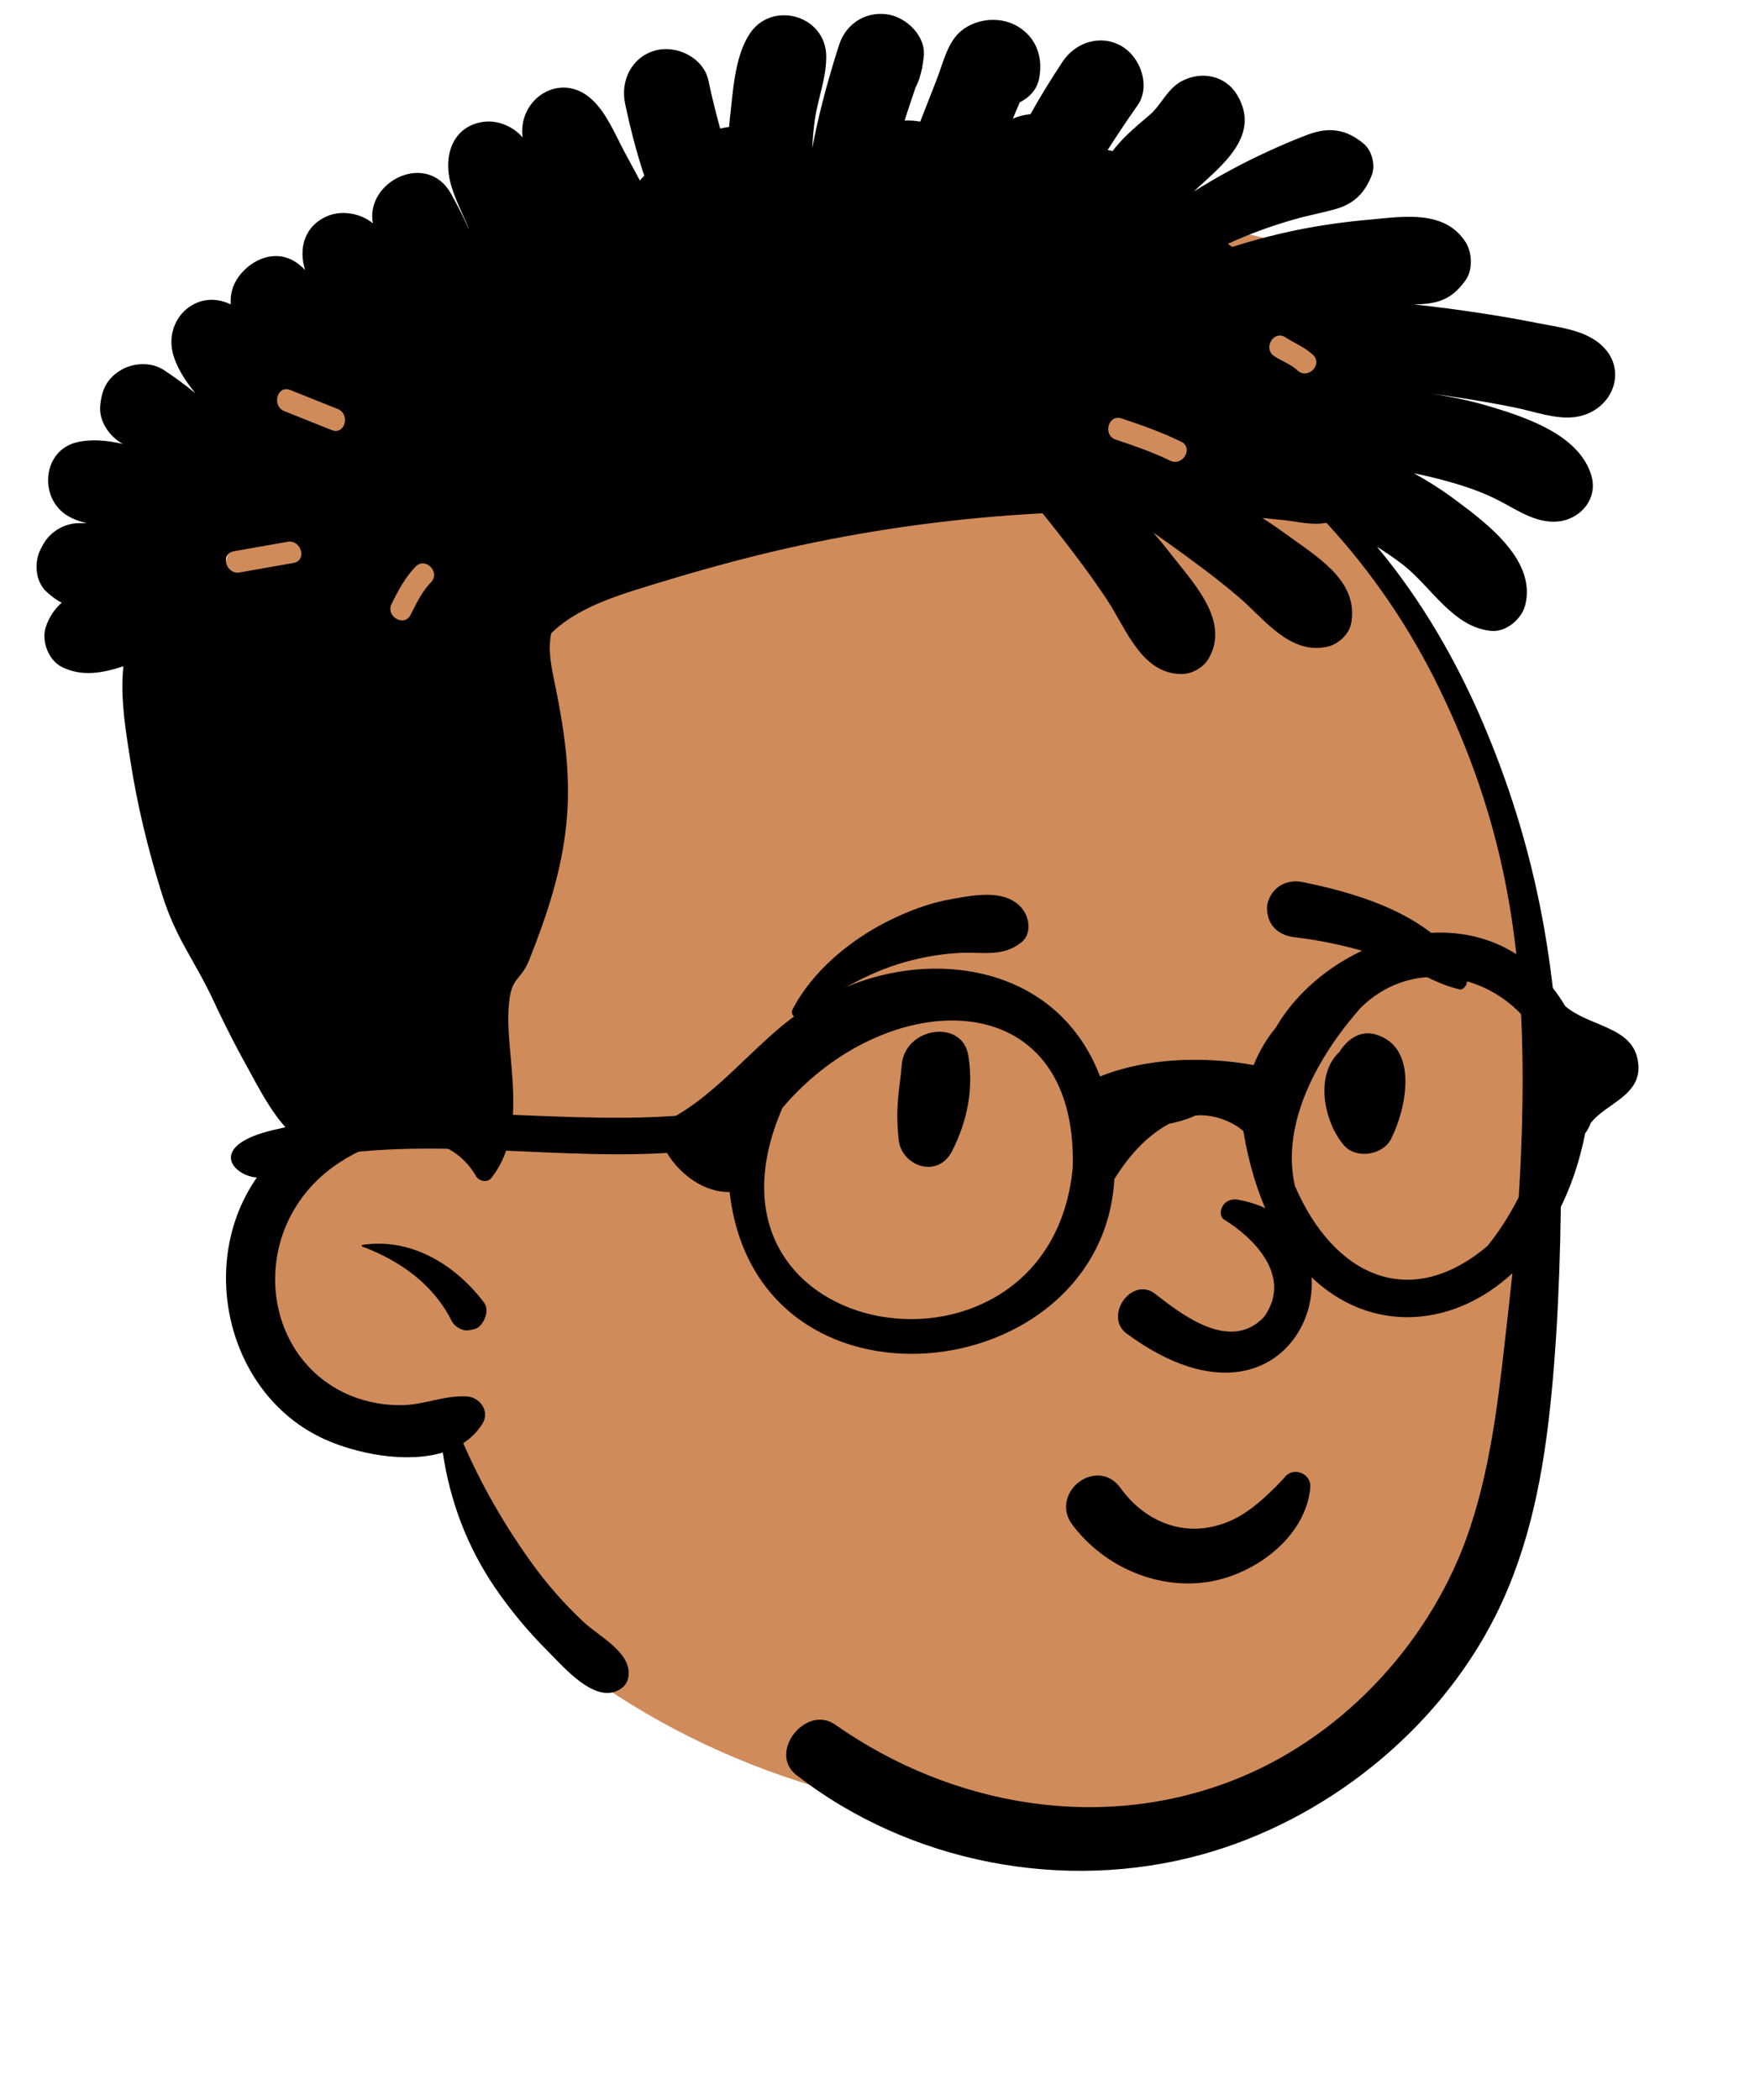 <svg width="114" height="136" viewBox="0 0 114 136" fill="none" xmlns="http://www.w3.org/2000/svg">
<path fill-rule="evenodd" clip-rule="evenodd" d="M17.055 24.932C18.284 23.613 19.856 22.63 21.574 22.316C20.003 23.101 18.468 23.919 17.055 24.932ZM14.647 36.304C14.43 35.299 14.284 34.284 14.238 33.27C14.513 33.687 14.951 33.966 15.444 34.11C15.126 34.823 14.855 35.557 14.647 36.304ZM96.887 52.064C95.469 46.158 88.85 34.799 87.286 32.613C85.587 27.199 94.852 22.858 89.813 18.625C87.532 16.715 84.517 16.039 81.689 15.361C62.106 10.658 41.067 13.03 22.905 21.679C20.143 21.098 17.264 22.234 15.255 24.229C5.817 33.716 18.68 50.834 21.492 61.529C26.318 73.455 16.378 75.461 17.444 85.551C18.272 90.764 23.551 92.141 28.006 92.929C28.72 93.096 29.675 93.121 29.905 93.876C30.627 98.283 33.102 102.482 36.424 105.332C36.134 106.192 36.355 107.237 37.38 107.993C46.662 114.892 58.367 118.344 69.944 117.724C83.741 116.984 90.876 109.076 92.598 107.039C102.117 94.182 100.98 77.218 99.038 61.896C97.685 51.222 99.4 62.526 96.887 52.064Z" fill="#D08B5B"/>
<path fill-rule="evenodd" clip-rule="evenodd" d="M54.344 2.923C54.778 1.568 56.006 0.752 57.411 0.921C58.655 1.068 59.987 2.302 59.835 3.665C59.807 3.928 59.769 4.175 59.724 4.407L59.73 4.409V4.409L59.736 4.409L59.705 4.499C59.613 4.933 59.485 5.322 59.295 5.689C59.053 6.393 58.821 7.099 58.591 7.808C58.923 7.794 59.262 7.813 59.605 7.877C59.961 6.967 60.319 6.059 60.674 5.146C61.056 4.172 61.324 2.921 62.077 2.167C63.042 1.205 64.715 1.006 65.891 1.693C67.132 2.418 67.576 3.708 67.305 5.09C67.168 5.794 66.697 6.285 66.115 6.593L66.052 6.625L65.604 7.687C65.741 7.628 65.883 7.573 66.037 7.528C66.279 7.457 66.516 7.412 66.748 7.393C67.388 6.234 68.092 5.109 68.82 4.004C69.656 2.734 71.291 2.193 72.664 2.997C73.891 3.715 74.55 5.602 73.671 6.841C73.002 7.782 72.37 8.742 71.746 9.711C71.853 9.73 71.96 9.754 72.062 9.785C72.109 9.721 72.159 9.657 72.211 9.593C72.891 8.749 73.683 8.116 74.496 7.415C75.256 6.756 75.607 5.72 76.607 5.22C77.865 4.592 79.382 4.893 80.131 6.144C81.738 8.825 79.041 10.783 77.316 12.406C78.816 11.47 80.378 10.614 81.98 9.875C82.88 9.46 83.795 9.059 84.724 8.713C86.101 8.202 87.215 8.365 88.345 9.318C88.85 9.744 89.101 10.676 88.869 11.297C88.419 12.487 87.708 13.21 86.461 13.553C85.584 13.795 84.686 13.959 83.809 14.212C82.34 14.634 80.913 15.148 79.529 15.791C79.629 15.852 79.724 15.919 79.811 15.994C80.844 15.66 81.897 15.371 82.954 15.125C84.707 14.713 86.491 14.436 88.283 14.262L88.878 14.207C91.027 14 93.61 13.62 94.929 15.677C95.362 16.355 95.41 17.473 94.929 18.144C94.009 19.433 93.094 19.689 91.573 19.713C93.071 19.872 94.566 20.069 96.054 20.299C97.08 20.455 98.106 20.632 99.127 20.829L99.638 20.929C100.882 21.178 102.271 21.322 103.339 22.043C105.671 23.617 104.576 26.681 101.993 27.008C100.744 27.165 99.358 26.636 98.133 26.39C96.943 26.15 95.749 25.939 94.549 25.755C93.929 25.657 93.308 25.572 92.684 25.494C93.952 25.676 95.211 25.935 96.436 26.3L96.776 26.402C99.145 27.124 102.342 28.274 103.081 30.805C103.529 32.343 102.304 33.685 100.82 33.775C99.441 33.858 98.291 33.035 97.121 32.429C96.268 31.988 95.4 31.658 94.481 31.376C93.53 31.085 92.561 30.843 91.585 30.646C92.41 31.101 93.213 31.601 93.985 32.16L94.34 32.422C96.39 33.949 99.516 36.315 98.794 39.179C98.566 40.082 97.559 40.944 96.592 40.852C94.076 40.617 92.687 37.937 90.788 36.501C90.293 36.126 89.751 35.756 89.182 35.396C92.059 38.828 94.348 42.795 96.09 46.893C99.918 55.909 101.092 64.258 101.121 73.951L101.121 74.251C101.126 79.598 101.005 85.043 100.484 90.366C100 95.284 99.114 100.138 96.884 104.591C93.147 112.059 85.864 117.876 77.832 120.089C68.895 122.554 58.906 120.627 51.586 114.939C49.718 113.488 52.195 110.339 54.103 111.678C61.722 117.022 71.576 118.715 80.321 115.098C87.257 112.23 92.843 106.061 95.211 98.957C96.718 94.439 97.156 89.62 97.694 84.911L97.73 84.597C98.299 79.672 98.628 74.714 98.623 69.755C98.616 60.547 97.294 52.968 93.244 44.616C91.338 40.681 88.867 37.044 85.914 33.851C85.018 34.033 84.065 33.777 83.16 33.68C82.698 33.63 82.236 33.583 81.773 33.54C82.246 33.846 82.709 34.163 83.164 34.488L83.76 34.918C85.628 36.256 87.998 37.78 87.518 40.366C87.388 41.065 86.691 41.708 86.016 41.866C83.567 42.45 81.885 40.07 80.231 38.657C78.792 37.43 77.287 36.33 75.754 35.228C75.406 34.979 75.055 34.73 74.702 34.483C75.034 34.87 75.356 35.263 75.671 35.66L76.136 36.25C77.545 38.012 79.575 40.303 78.32 42.587C77.965 43.232 77.207 43.661 76.472 43.646C73.946 43.594 72.941 40.726 71.756 38.916C70.737 37.363 69.63 35.901 68.486 34.438C68.17 34.038 67.853 33.637 67.53 33.237C62.224 33.512 56.937 34.213 51.742 35.334C48.173 36.105 44.663 37.103 41.18 38.195L40.89 38.287C39.005 38.894 37.062 39.671 35.703 41.004C35.509 41.922 35.658 42.89 35.843 43.807L35.988 44.508C36.584 47.443 36.99 50.323 36.686 53.335C36.371 56.443 35.435 59.237 34.293 62.124C33.752 63.484 33.193 63.238 33.001 64.698C32.854 65.81 32.945 66.958 33.046 68.079L33.13 69.03C33.34 71.52 33.446 74.235 31.814 76.29C31.56 76.605 31.018 76.479 30.837 76.164C30.766 76.038 30.691 75.918 30.608 75.802C29.821 74.662 28.615 74.012 27.235 73.761C27.06 73.73 27.129 73.495 27.276 73.476C28.442 73.339 29.546 73.63 30.484 74.233C30.039 72.694 26.594 73.442 25.461 73.741L25.422 73.751C24.01 74.131 22.673 74.747 21.495 75.619C19.125 77.373 17.756 80.108 17.825 83.054C17.893 85.95 19.389 88.626 21.958 90.013C23.197 90.681 24.607 91.003 26.01 90.989C27.475 90.975 28.778 90.333 30.245 90.423C31.093 90.475 31.743 91.385 31.252 92.179C30.925 92.71 30.499 93.127 30.006 93.447C31.207 96.218 32.74 98.86 34.508 101.299C35.487 102.652 36.596 103.901 37.817 105.041C38.77 105.933 40.834 106.964 40.718 108.45C40.677 108.985 40.4 109.312 39.912 109.511C38.394 110.132 36.548 107.995 35.533 106.965L35.452 106.883C34.186 105.622 33.032 104.228 32.027 102.75C30.245 100.123 29.138 97.163 28.681 94.054C26.247 94.786 23.024 94.099 21.038 93.2C14.796 90.38 12.755 81.973 16.549 76.375C17.284 75.292 18.204 74.365 19.251 73.616C19.021 73.491 18.806 73.329 18.614 73.126C17.552 71.998 16.801 70.525 16.056 69.169L15.966 69.006C15.305 67.812 14.681 66.599 14.096 65.367L13.879 64.904C12.573 62.095 11.428 60.867 10.497 57.914C9.601 55.066 8.895 52.162 8.437 49.209L8.316 48.427C8.051 46.714 7.801 44.881 7.994 43.142C6.665 43.575 5.328 43.843 4.013 43.191C3.145 42.762 2.667 41.511 2.963 40.613C3.179 39.951 3.539 39.432 3.996 39.025C3.724 38.887 3.468 38.712 3.243 38.517L3.046 38.347V38.347C2.25 37.655 2.193 36.339 2.676 35.472C2.724 35.389 2.771 35.304 2.816 35.221C3.276 34.398 4.226 33.86 5.165 33.874C5.316 33.877 5.468 33.877 5.622 33.874C5.184 33.777 4.755 33.628 4.347 33.377C2.508 32.246 2.74 29.182 4.965 28.641C5.899 28.416 6.93 28.509 7.959 28.75C7.921 28.729 7.883 28.708 7.845 28.684C7.068 28.207 6.416 27.276 6.489 26.321C6.57 25.264 6.911 24.51 7.845 23.956C8.655 23.477 9.802 23.432 10.608 23.956C11.307 24.413 11.992 24.918 12.651 25.461C11.99 24.648 11.416 23.764 11.184 22.825C10.897 21.657 11.376 20.384 12.428 19.768C13.267 19.277 14.153 19.331 14.945 19.711C14.902 19.097 15.052 18.471 15.459 17.916C16.294 16.779 17.81 16.125 19.13 16.954C19.303 17.063 19.535 17.251 19.761 17.48C19.322 16.084 19.718 14.62 21.213 13.989C22.126 13.603 23.36 13.797 24.152 14.463C23.65 11.745 27.662 9.747 29.221 12.555C29.575 13.192 29.925 13.862 30.238 14.547L30.354 14.805L30.366 14.8L30.286 14.611V14.611L30.205 14.423C29.771 13.416 29.219 12.368 29.067 11.275C28.844 9.659 29.565 8.126 31.323 7.889C32.231 7.765 33.241 8.178 33.85 8.899C33.52 6.391 36.321 4.568 38.338 6.441C39.293 7.327 39.803 8.623 40.41 9.761C40.753 10.403 41.104 11.043 41.447 11.688C41.535 11.584 41.63 11.479 41.73 11.377C41.22 9.851 40.824 8.287 40.49 6.713C40.172 5.229 40.914 3.689 42.445 3.27C43.836 2.885 45.578 3.744 45.889 5.225C46.107 6.268 46.365 7.299 46.649 8.325C46.844 8.277 47.036 8.244 47.225 8.22C47.241 8.028 47.259 7.834 47.279 7.641L47.354 6.956C47.519 5.389 47.687 3.601 48.505 2.269C49.901 -0.006 53.479 0.937 53.517 3.627C53.539 5.018 52.972 6.398 52.776 7.775C52.69 8.375 52.64 8.981 52.612 9.588C52.994 7.573 53.517 5.585 54.124 3.627C54.195 3.393 54.271 3.158 54.344 2.923ZM23.47 80.611C26.61 80.125 29.48 81.876 31.341 84.329C31.68 84.777 31.457 85.41 31.151 85.787C30.931 86.064 30.634 86.097 30.3 86.14C29.916 86.19 29.43 85.879 29.262 85.545C28.065 83.156 25.93 81.646 23.47 80.717C23.425 80.701 23.411 80.62 23.47 80.611ZM27.822 37.806L27.917 37.703C28.552 37.044 27.548 36.037 26.911 36.698C26.241 37.393 25.795 38.238 25.367 39.094C24.959 39.91 26.185 40.631 26.595 39.812L26.782 39.44C27.075 38.861 27.387 38.288 27.822 37.806V37.806ZM19.004 36.453C19.905 36.301 19.523 34.93 18.626 35.081C17.465 35.277 16.307 35.5 15.145 35.696C14.245 35.847 14.627 37.218 15.524 37.067C16.685 36.871 17.843 36.649 19.004 36.453ZM72.651 27.095C71.781 26.805 71.407 28.178 72.273 28.466C73.468 28.865 74.654 29.274 75.788 29.828C76.608 30.228 77.329 29.002 76.506 28.6C75.261 27.992 73.963 27.533 72.651 27.095ZM18.799 25.252C17.949 24.913 17.58 26.287 18.421 26.624L21.492 27.852V27.852C22.342 28.192 22.711 26.817 21.87 26.481L18.799 25.252V25.252ZM83.375 21.913L83.263 21.843C82.493 21.343 81.779 22.574 82.545 23.07C82.995 23.362 83.541 23.559 83.953 23.907L84.039 23.983C84.704 24.611 85.712 23.608 85.045 22.978C84.557 22.517 83.939 22.261 83.375 21.913V21.913Z" fill="black"/>
<path fill-rule="evenodd" clip-rule="evenodd" d="M73.519 101.848C71.923 101.198 70.498 100.114 69.457 98.728C69.095 98.247 69.001 97.739 69.077 97.274C69.162 96.751 69.472 96.277 69.895 95.959C70.319 95.64 70.849 95.483 71.362 95.563C71.808 95.633 72.251 95.876 72.602 96.381L72.676 96.482C73.295 97.318 74.102 98.004 75.021 98.446C75.907 98.872 76.898 99.071 77.923 98.955C79.876 98.735 81.223 97.681 82.653 96.249C82.831 96.069 83.008 95.882 83.187 95.693C83.299 95.521 83.456 95.411 83.629 95.353C83.822 95.289 84.04 95.292 84.239 95.362C84.432 95.429 84.604 95.556 84.719 95.725C84.829 95.886 84.891 96.085 84.871 96.313C84.74 97.796 83.963 99.12 82.859 100.16C81.633 101.314 80.008 102.113 78.478 102.393C76.792 102.702 75.074 102.481 73.519 101.848V101.848ZM79.273 78.962C81.066 80.05 83.799 82.587 81.87 85.284C79.599 87.662 76.329 84.935 74.718 83.702C73.224 82.746 71.545 85.204 72.931 86.32C84.574 94.923 89.299 79.247 80.18 77.683C79.176 77.511 78.803 78.626 79.273 78.962ZM58.409 68.955C58.608 66.501 62.353 65.943 62.726 68.372C63.06 70.548 62.667 72.547 61.685 74.506C60.746 76.377 58.388 75.504 58.21 73.8C57.971 71.516 58.286 70.482 58.409 68.955ZM86.923 67.869C87.445 67.186 88.2 66.72 89.103 66.983C91.925 67.806 91.094 71.805 90.102 73.752C89.564 74.809 87.823 75.077 87.036 74.147C85.753 72.629 85.139 69.597 86.77 68.103C86.814 68.025 86.863 67.947 86.923 67.869ZM61.645 58.215L62.091 58.137C63.47 57.899 65.185 57.67 66.161 58.777C66.678 59.364 66.857 60.454 66.161 61.016C64.937 62.004 63.585 61.621 62.118 61.705C60.91 61.774 59.749 61.974 58.585 62.306C56.031 63.034 53.951 64.364 51.77 65.824C51.484 66.015 51.191 65.65 51.328 65.383C52.587 62.922 55.027 60.901 57.471 59.668C58.775 59.011 60.202 58.465 61.645 58.215ZM84.35 57.112L84.691 57.182C88.405 57.957 93.23 59.504 94.989 63.145C95.056 63.66 94.985 63.77 94.927 63.842L94.908 63.866C94.861 63.928 94.823 64.012 94.599 64.082C94.537 64.068 94.475 64.052 94.411 64.035C93.605 63.825 92.967 63.534 92.35 63.233L91.68 62.904C90.904 62.524 90.12 62.157 89.29 61.887C87.517 61.31 85.695 60.904 83.844 60.687C83.442 60.64 83.056 60.505 82.751 60.273C82.462 60.053 82.241 59.749 82.14 59.344C82.01 58.821 82.047 58.424 82.329 57.952C82.54 57.597 82.843 57.351 83.191 57.21C83.545 57.066 83.949 57.032 84.35 57.112Z" fill="black"/>
<path fill-rule="evenodd" clip-rule="evenodd" d="M99.288 75.422C98.616 77.247 97.594 79.145 96.344 80.681C91.287 84.954 86.373 82.588 83.878 76.796C82.93 72.702 85.447 68.293 88.114 65.282C91.966 61.429 98.253 63.451 100.024 68.031C100.132 68.625 100.197 69.217 100.228 69.807C100.191 71.725 99.96 73.364 99.288 75.186M50.678 71.744C57.34 63.836 69.804 63.413 69.486 75.584C68.054 90.991 43.956 87.21 50.678 71.744ZM101.383 65.147C101.149 64.752 100.89 64.37 100.608 64.005C100.503 63.943 100.443 63.392 100.059 63.351C94.922 57.696 85.9 60.905 82.639 66.54C82.044 67.252 81.558 68.086 81.2 68.967C77.988 68.379 74.243 68.493 71.255 69.704C68.293 61.984 59.324 61.295 53.414 64.594C49.737 66.398 47.354 70.177 43.779 72.252C35.374 72.856 26.354 70.977 18.101 73.081C11.593 74.431 17.034 77.72 18.125 75.525C25.906 73.231 35.124 75.17 43.203 74.653C44.043 76.071 45.654 77.231 47.259 77.182C48.993 92.521 71.408 89.978 72.181 76.342C73.058 74.958 74.149 73.633 75.711 72.771C76.308 72.648 76.886 72.487 77.413 72.239C78.315 72.112 79.705 72.493 80.535 73.243C83.377 90.264 99.754 88.282 102.68 73.37C102.738 73.311 102.901 73.089 103.026 72.732C104.028 71.41 106.48 70.919 106.088 68.688C105.739 66.456 102.915 66.482 101.383 65.147Z" fill="black"/>
</svg>
